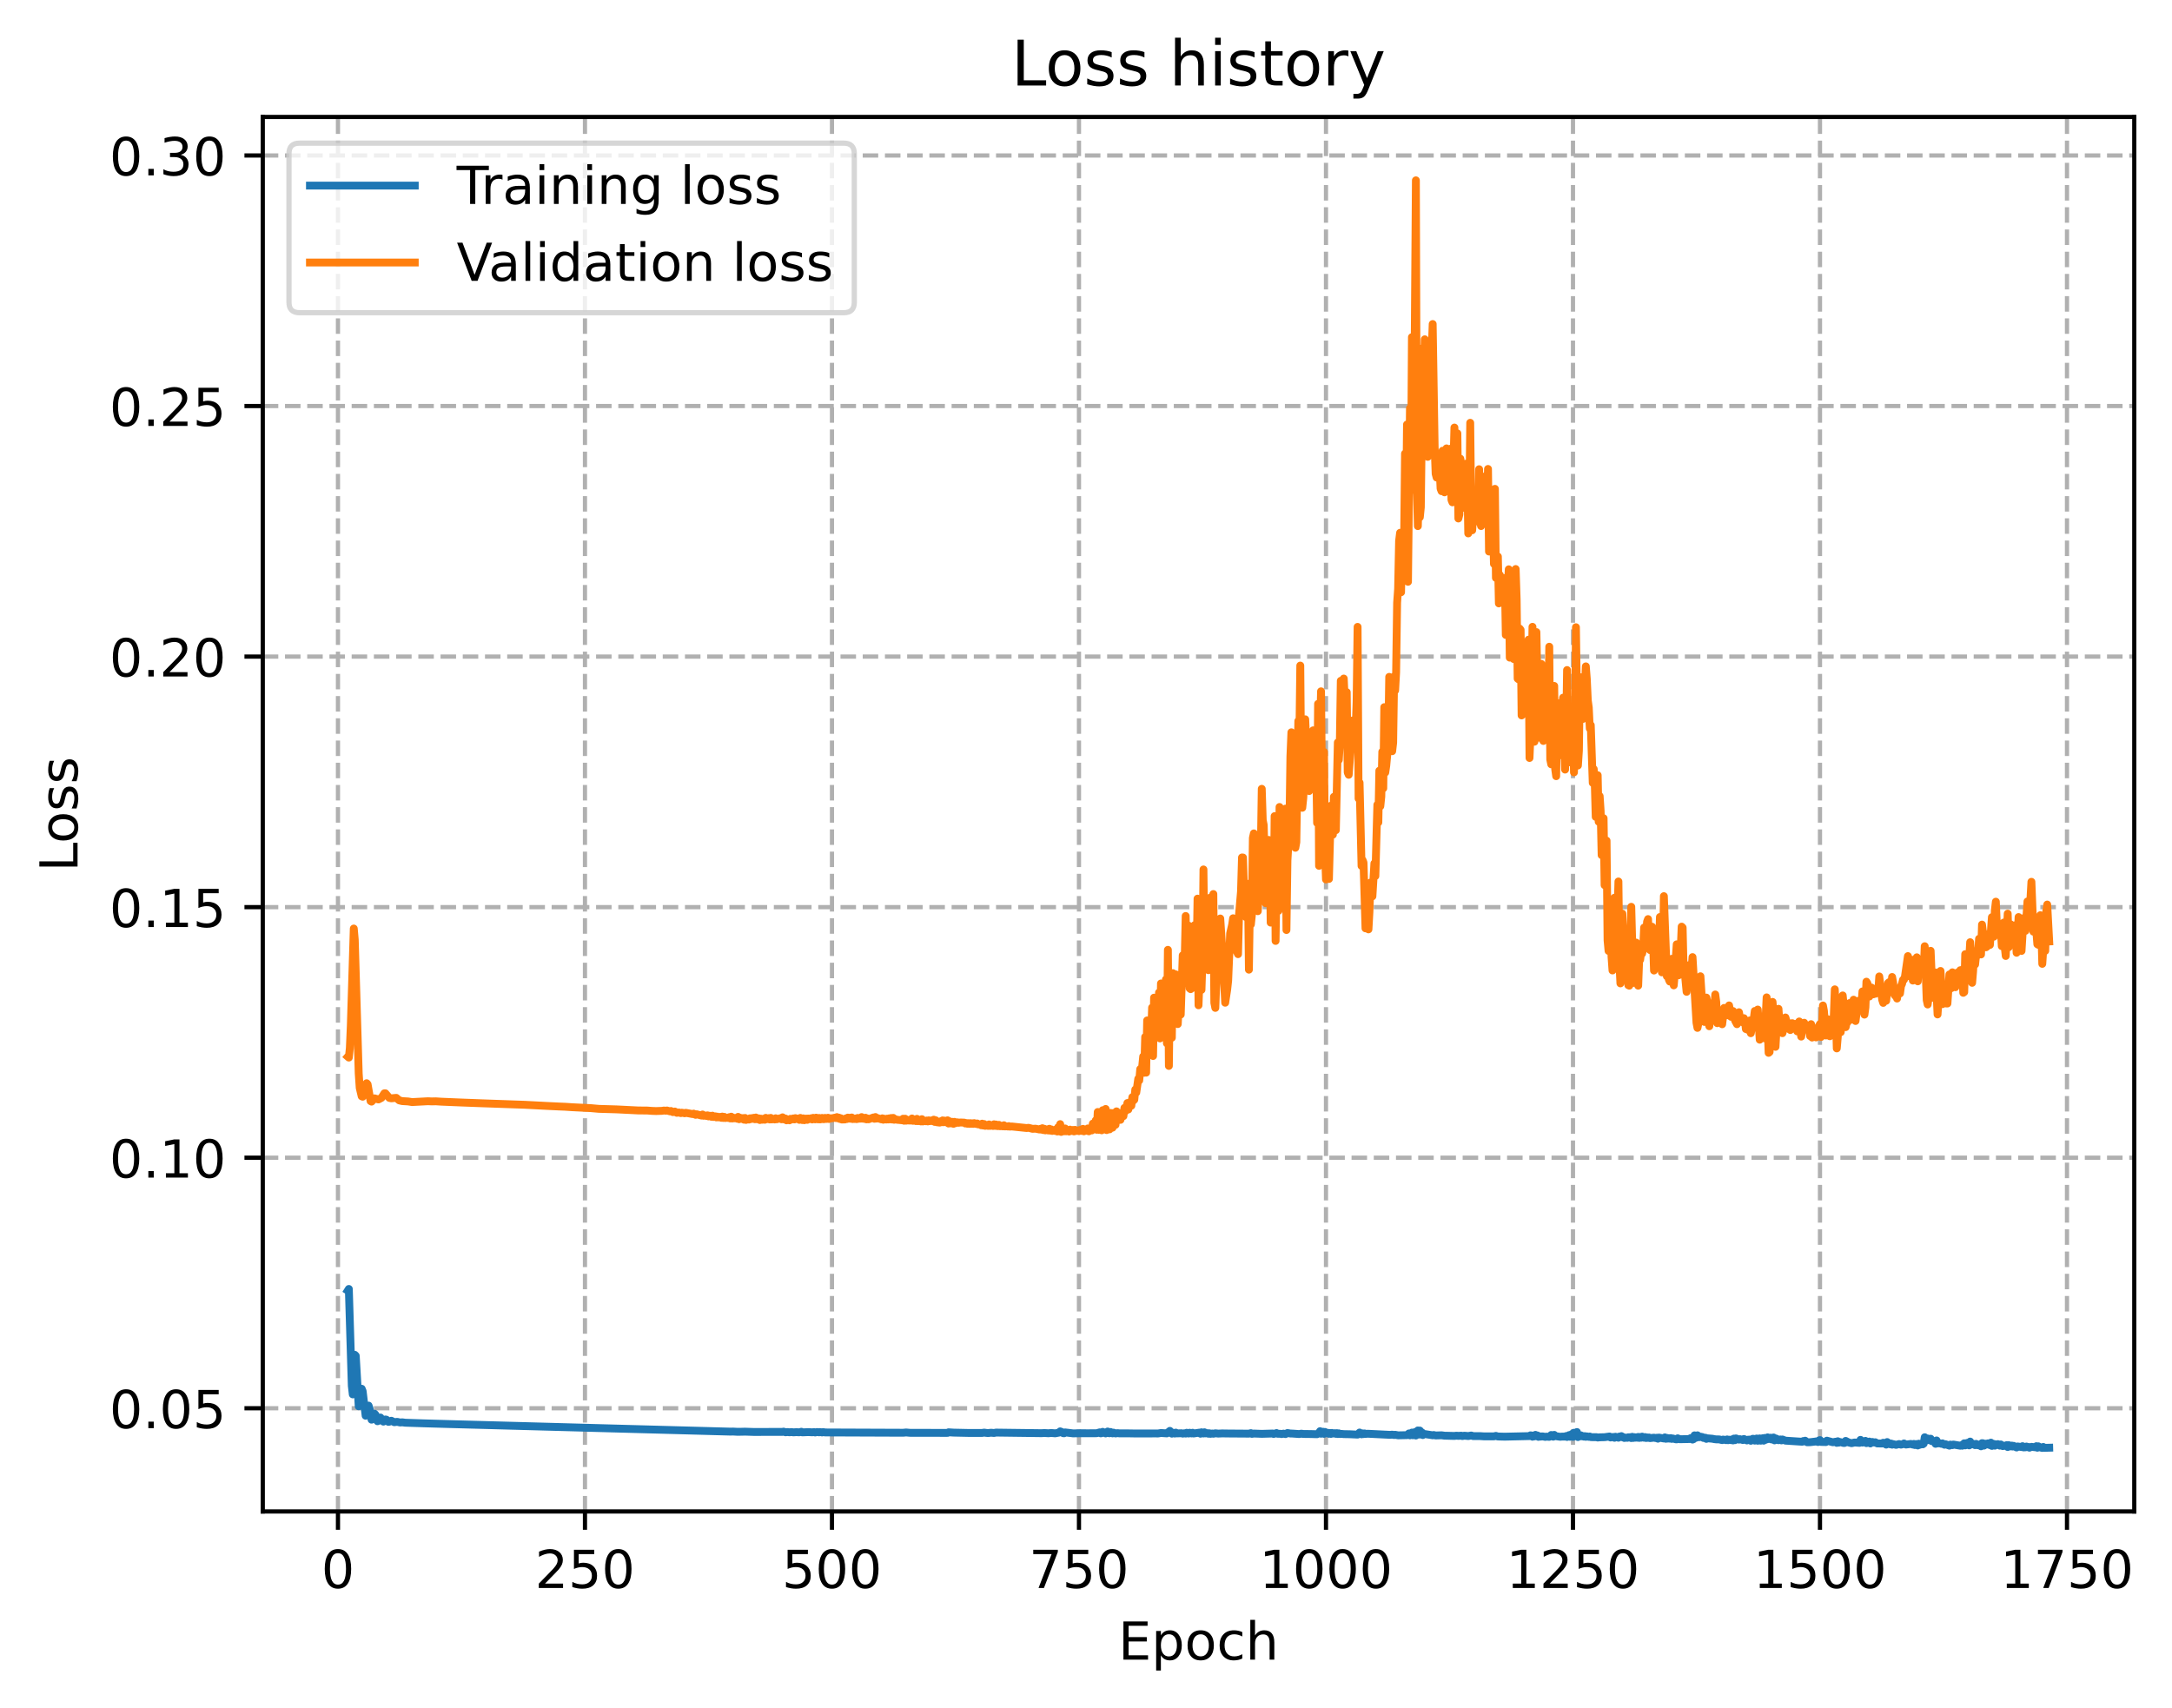 <?xml version="1.0" encoding="utf-8" standalone="no"?>
<!DOCTYPE svg PUBLIC "-//W3C//DTD SVG 1.1//EN"
  "http://www.w3.org/Graphics/SVG/1.1/DTD/svg11.dtd">
<!-- Created with matplotlib (https://matplotlib.org/) -->
<svg height="325.986pt" version="1.1" viewBox="0 0 414.464 325.986" width="414.464pt" xmlns="http://www.w3.org/2000/svg" xmlns:xlink="http://www.w3.org/1999/xlink">
 <defs>
  <style type="text/css">
*{stroke-linecap:butt;stroke-linejoin:round;}
  </style>
 </defs>
 <g id="figure_1">
  <g id="patch_1">
   <path d="M 0 325.986 
L 414.464 325.986 
L 414.464 0 
L 0 0 
z
" style="fill:#ffffff;"/>
  </g>
  <g id="axes_1">
   <g id="patch_2">
    <path d="M 50.144 288.43 
L 407.264 288.43 
L 407.264 22.318 
L 50.144 22.318 
z
" style="fill:#ffffff;"/>
   </g>
   <g id="matplotlib.axis_1">
    <g id="xtick_1">
     <g id="line2d_1">
      <path clip-path="url(#p0dd4b2d6db)" d="M 64.491 288.43 
L 64.491 22.318 
" style="fill:none;stroke:#b0b0b0;stroke-dasharray:2.96,1.28;stroke-dashoffset:0;stroke-width:0.8;"/>
     </g>
     <g id="line2d_2">
      <defs>
       <path d="M 0 0 
L 0 3.5 
" id="me5fe96b3a5" style="stroke:#000000;stroke-width:0.8;"/>
      </defs>
      <g>
       <use style="stroke:#000000;stroke-width:0.8;" x="64.491" xlink:href="#me5fe96b3a5" y="288.43"/>
      </g>
     </g>
     <g id="text_1">
      <!-- 0 -->
      <defs>
       <path d="M 31.781 66.406 
Q 24.172 66.406 20.328 58.906 
Q 16.5 51.422 16.5 36.375 
Q 16.5 21.391 20.328 13.891 
Q 24.172 6.391 31.781 6.391 
Q 39.453 6.391 43.281 13.891 
Q 47.125 21.391 47.125 36.375 
Q 47.125 51.422 43.281 58.906 
Q 39.453 66.406 31.781 66.406 
z
M 31.781 74.219 
Q 44.047 74.219 50.516 64.516 
Q 56.984 54.828 56.984 36.375 
Q 56.984 17.969 50.516 8.266 
Q 44.047 -1.422 31.781 -1.422 
Q 19.531 -1.422 13.062 8.266 
Q 6.594 17.969 6.594 36.375 
Q 6.594 54.828 13.062 64.516 
Q 19.531 74.219 31.781 74.219 
z
" id="DejaVuSans-48"/>
      </defs>
      <g transform="translate(61.31 303.029)scale(0.1 -0.1)">
       <use xlink:href="#DejaVuSans-48"/>
      </g>
     </g>
    </g>
    <g id="xtick_2">
     <g id="line2d_3">
      <path clip-path="url(#p0dd4b2d6db)" d="M 111.624 288.43 
L 111.624 22.318 
" style="fill:none;stroke:#b0b0b0;stroke-dasharray:2.96,1.28;stroke-dashoffset:0;stroke-width:0.8;"/>
     </g>
     <g id="line2d_4">
      <g>
       <use style="stroke:#000000;stroke-width:0.8;" x="111.624" xlink:href="#me5fe96b3a5" y="288.43"/>
      </g>
     </g>
     <g id="text_2">
      <!-- 250 -->
      <defs>
       <path d="M 19.188 8.297 
L 53.609 8.297 
L 53.609 0 
L 7.328 0 
L 7.328 8.297 
Q 12.938 14.109 22.625 23.891 
Q 32.328 33.688 34.812 36.531 
Q 39.547 41.844 41.422 45.531 
Q 43.312 49.219 43.312 52.781 
Q 43.312 58.594 39.234 62.25 
Q 35.156 65.922 28.609 65.922 
Q 23.969 65.922 18.812 64.312 
Q 13.672 62.703 7.812 59.422 
L 7.812 69.391 
Q 13.766 71.781 18.938 73 
Q 24.125 74.219 28.422 74.219 
Q 39.75 74.219 46.484 68.547 
Q 53.219 62.891 53.219 53.422 
Q 53.219 48.922 51.531 44.891 
Q 49.859 40.875 45.406 35.406 
Q 44.188 33.984 37.641 27.219 
Q 31.109 20.453 19.188 8.297 
z
" id="DejaVuSans-50"/>
       <path d="M 10.797 72.906 
L 49.516 72.906 
L 49.516 64.594 
L 19.828 64.594 
L 19.828 46.734 
Q 21.969 47.469 24.109 47.828 
Q 26.266 48.188 28.422 48.188 
Q 40.625 48.188 47.75 41.5 
Q 54.891 34.812 54.891 23.391 
Q 54.891 11.625 47.562 5.094 
Q 40.234 -1.422 26.906 -1.422 
Q 22.312 -1.422 17.547 -0.641 
Q 12.797 0.141 7.719 1.703 
L 7.719 11.625 
Q 12.109 9.234 16.797 8.062 
Q 21.484 6.891 26.703 6.891 
Q 35.156 6.891 40.078 11.328 
Q 45.016 15.766 45.016 23.391 
Q 45.016 31 40.078 35.438 
Q 35.156 39.891 26.703 39.891 
Q 22.75 39.891 18.812 39.016 
Q 14.891 38.141 10.797 36.281 
z
" id="DejaVuSans-53"/>
      </defs>
      <g transform="translate(102.081 303.029)scale(0.1 -0.1)">
       <use xlink:href="#DejaVuSans-50"/>
       <use x="63.623" xlink:href="#DejaVuSans-53"/>
       <use x="127.246" xlink:href="#DejaVuSans-48"/>
      </g>
     </g>
    </g>
    <g id="xtick_3">
     <g id="line2d_5">
      <path clip-path="url(#p0dd4b2d6db)" d="M 158.758 288.43 
L 158.758 22.318 
" style="fill:none;stroke:#b0b0b0;stroke-dasharray:2.96,1.28;stroke-dashoffset:0;stroke-width:0.8;"/>
     </g>
     <g id="line2d_6">
      <g>
       <use style="stroke:#000000;stroke-width:0.8;" x="158.758" xlink:href="#me5fe96b3a5" y="288.43"/>
      </g>
     </g>
     <g id="text_3">
      <!-- 500 -->
      <g transform="translate(149.214 303.029)scale(0.1 -0.1)">
       <use xlink:href="#DejaVuSans-53"/>
       <use x="63.623" xlink:href="#DejaVuSans-48"/>
       <use x="127.246" xlink:href="#DejaVuSans-48"/>
      </g>
     </g>
    </g>
    <g id="xtick_4">
     <g id="line2d_7">
      <path clip-path="url(#p0dd4b2d6db)" d="M 205.891 288.43 
L 205.891 22.318 
" style="fill:none;stroke:#b0b0b0;stroke-dasharray:2.96,1.28;stroke-dashoffset:0;stroke-width:0.8;"/>
     </g>
     <g id="line2d_8">
      <g>
       <use style="stroke:#000000;stroke-width:0.8;" x="205.891" xlink:href="#me5fe96b3a5" y="288.43"/>
      </g>
     </g>
     <g id="text_4">
      <!-- 750 -->
      <defs>
       <path d="M 8.203 72.906 
L 55.078 72.906 
L 55.078 68.703 
L 28.609 0 
L 18.312 0 
L 43.219 64.594 
L 8.203 64.594 
z
" id="DejaVuSans-55"/>
      </defs>
      <g transform="translate(196.347 303.029)scale(0.1 -0.1)">
       <use xlink:href="#DejaVuSans-55"/>
       <use x="63.623" xlink:href="#DejaVuSans-53"/>
       <use x="127.246" xlink:href="#DejaVuSans-48"/>
      </g>
     </g>
    </g>
    <g id="xtick_5">
     <g id="line2d_9">
      <path clip-path="url(#p0dd4b2d6db)" d="M 253.025 288.43 
L 253.025 22.318 
" style="fill:none;stroke:#b0b0b0;stroke-dasharray:2.96,1.28;stroke-dashoffset:0;stroke-width:0.8;"/>
     </g>
     <g id="line2d_10">
      <g>
       <use style="stroke:#000000;stroke-width:0.8;" x="253.025" xlink:href="#me5fe96b3a5" y="288.43"/>
      </g>
     </g>
     <g id="text_5">
      <!-- 1000 -->
      <defs>
       <path d="M 12.406 8.297 
L 28.516 8.297 
L 28.516 63.922 
L 10.984 60.406 
L 10.984 69.391 
L 28.422 72.906 
L 38.281 72.906 
L 38.281 8.297 
L 54.391 8.297 
L 54.391 0 
L 12.406 0 
z
" id="DejaVuSans-49"/>
      </defs>
      <g transform="translate(240.3 303.029)scale(0.1 -0.1)">
       <use xlink:href="#DejaVuSans-49"/>
       <use x="63.623" xlink:href="#DejaVuSans-48"/>
       <use x="127.246" xlink:href="#DejaVuSans-48"/>
       <use x="190.869" xlink:href="#DejaVuSans-48"/>
      </g>
     </g>
    </g>
    <g id="xtick_6">
     <g id="line2d_11">
      <path clip-path="url(#p0dd4b2d6db)" d="M 300.158 288.43 
L 300.158 22.318 
" style="fill:none;stroke:#b0b0b0;stroke-dasharray:2.96,1.28;stroke-dashoffset:0;stroke-width:0.8;"/>
     </g>
     <g id="line2d_12">
      <g>
       <use style="stroke:#000000;stroke-width:0.8;" x="300.158" xlink:href="#me5fe96b3a5" y="288.43"/>
      </g>
     </g>
     <g id="text_6">
      <!-- 1250 -->
      <g transform="translate(287.433 303.029)scale(0.1 -0.1)">
       <use xlink:href="#DejaVuSans-49"/>
       <use x="63.623" xlink:href="#DejaVuSans-50"/>
       <use x="127.246" xlink:href="#DejaVuSans-53"/>
       <use x="190.869" xlink:href="#DejaVuSans-48"/>
      </g>
     </g>
    </g>
    <g id="xtick_7">
     <g id="line2d_13">
      <path clip-path="url(#p0dd4b2d6db)" d="M 347.291 288.43 
L 347.291 22.318 
" style="fill:none;stroke:#b0b0b0;stroke-dasharray:2.96,1.28;stroke-dashoffset:0;stroke-width:0.8;"/>
     </g>
     <g id="line2d_14">
      <g>
       <use style="stroke:#000000;stroke-width:0.8;" x="347.291" xlink:href="#me5fe96b3a5" y="288.43"/>
      </g>
     </g>
     <g id="text_7">
      <!-- 1500 -->
      <g transform="translate(334.566 303.029)scale(0.1 -0.1)">
       <use xlink:href="#DejaVuSans-49"/>
       <use x="63.623" xlink:href="#DejaVuSans-53"/>
       <use x="127.246" xlink:href="#DejaVuSans-48"/>
       <use x="190.869" xlink:href="#DejaVuSans-48"/>
      </g>
     </g>
    </g>
    <g id="xtick_8">
     <g id="line2d_15">
      <path clip-path="url(#p0dd4b2d6db)" d="M 394.425 288.43 
L 394.425 22.318 
" style="fill:none;stroke:#b0b0b0;stroke-dasharray:2.96,1.28;stroke-dashoffset:0;stroke-width:0.8;"/>
     </g>
     <g id="line2d_16">
      <g>
       <use style="stroke:#000000;stroke-width:0.8;" x="394.425" xlink:href="#me5fe96b3a5" y="288.43"/>
      </g>
     </g>
     <g id="text_8">
      <!-- 1750 -->
      <g transform="translate(381.7 303.029)scale(0.1 -0.1)">
       <use xlink:href="#DejaVuSans-49"/>
       <use x="63.623" xlink:href="#DejaVuSans-55"/>
       <use x="127.246" xlink:href="#DejaVuSans-53"/>
       <use x="190.869" xlink:href="#DejaVuSans-48"/>
      </g>
     </g>
    </g>
    <g id="text_9">
     <!-- Epoch -->
     <defs>
      <path d="M 9.812 72.906 
L 55.906 72.906 
L 55.906 64.594 
L 19.672 64.594 
L 19.672 43.016 
L 54.391 43.016 
L 54.391 34.719 
L 19.672 34.719 
L 19.672 8.297 
L 56.781 8.297 
L 56.781 0 
L 9.812 0 
z
" id="DejaVuSans-69"/>
      <path d="M 18.109 8.203 
L 18.109 -20.797 
L 9.078 -20.797 
L 9.078 54.688 
L 18.109 54.688 
L 18.109 46.391 
Q 20.953 51.266 25.266 53.625 
Q 29.594 56 35.594 56 
Q 45.562 56 51.781 48.094 
Q 58.016 40.188 58.016 27.297 
Q 58.016 14.406 51.781 6.484 
Q 45.562 -1.422 35.594 -1.422 
Q 29.594 -1.422 25.266 0.953 
Q 20.953 3.328 18.109 8.203 
z
M 48.688 27.297 
Q 48.688 37.203 44.609 42.844 
Q 40.531 48.484 33.406 48.484 
Q 26.266 48.484 22.188 42.844 
Q 18.109 37.203 18.109 27.297 
Q 18.109 17.391 22.188 11.75 
Q 26.266 6.109 33.406 6.109 
Q 40.531 6.109 44.609 11.75 
Q 48.688 17.391 48.688 27.297 
z
" id="DejaVuSans-112"/>
      <path d="M 30.609 48.391 
Q 23.391 48.391 19.188 42.75 
Q 14.984 37.109 14.984 27.297 
Q 14.984 17.484 19.156 11.844 
Q 23.344 6.203 30.609 6.203 
Q 37.797 6.203 41.984 11.859 
Q 46.188 17.531 46.188 27.297 
Q 46.188 37.016 41.984 42.703 
Q 37.797 48.391 30.609 48.391 
z
M 30.609 56 
Q 42.328 56 49.016 48.375 
Q 55.719 40.766 55.719 27.297 
Q 55.719 13.875 49.016 6.219 
Q 42.328 -1.422 30.609 -1.422 
Q 18.844 -1.422 12.172 6.219 
Q 5.516 13.875 5.516 27.297 
Q 5.516 40.766 12.172 48.375 
Q 18.844 56 30.609 56 
z
" id="DejaVuSans-111"/>
      <path d="M 48.781 52.594 
L 48.781 44.188 
Q 44.969 46.297 41.141 47.344 
Q 37.312 48.391 33.406 48.391 
Q 24.656 48.391 19.812 42.844 
Q 14.984 37.312 14.984 27.297 
Q 14.984 17.281 19.812 11.734 
Q 24.656 6.203 33.406 6.203 
Q 37.312 6.203 41.141 7.25 
Q 44.969 8.297 48.781 10.406 
L 48.781 2.094 
Q 45.016 0.344 40.984 -0.531 
Q 36.969 -1.422 32.422 -1.422 
Q 20.062 -1.422 12.781 6.344 
Q 5.516 14.109 5.516 27.297 
Q 5.516 40.672 12.859 48.328 
Q 20.219 56 33.016 56 
Q 37.156 56 41.109 55.141 
Q 45.062 54.297 48.781 52.594 
z
" id="DejaVuSans-99"/>
      <path d="M 54.891 33.016 
L 54.891 0 
L 45.906 0 
L 45.906 32.719 
Q 45.906 40.484 42.875 44.328 
Q 39.844 48.188 33.797 48.188 
Q 26.516 48.188 22.312 43.547 
Q 18.109 38.922 18.109 30.906 
L 18.109 0 
L 9.078 0 
L 9.078 75.984 
L 18.109 75.984 
L 18.109 46.188 
Q 21.344 51.125 25.703 53.562 
Q 30.078 56 35.797 56 
Q 45.219 56 50.047 50.172 
Q 54.891 44.344 54.891 33.016 
z
" id="DejaVuSans-104"/>
     </defs>
     <g transform="translate(213.393 316.707)scale(0.1 -0.1)">
      <use xlink:href="#DejaVuSans-69"/>
      <use x="63.184" xlink:href="#DejaVuSans-112"/>
      <use x="126.66" xlink:href="#DejaVuSans-111"/>
      <use x="187.842" xlink:href="#DejaVuSans-99"/>
      <use x="242.822" xlink:href="#DejaVuSans-104"/>
     </g>
    </g>
   </g>
   <g id="matplotlib.axis_2">
    <g id="ytick_1">
     <g id="line2d_17">
      <path clip-path="url(#p0dd4b2d6db)" d="M 50.144 268.732 
L 407.264 268.732 
" style="fill:none;stroke:#b0b0b0;stroke-dasharray:2.96,1.28;stroke-dashoffset:0;stroke-width:0.8;"/>
     </g>
     <g id="line2d_18">
      <defs>
       <path d="M 0 0 
L -3.5 0 
" id="m05db8b97cb" style="stroke:#000000;stroke-width:0.8;"/>
      </defs>
      <g>
       <use style="stroke:#000000;stroke-width:0.8;" x="50.144" xlink:href="#m05db8b97cb" y="268.732"/>
      </g>
     </g>
     <g id="text_10">
      <!-- 0.05 -->
      <defs>
       <path d="M 10.688 12.406 
L 21 12.406 
L 21 0 
L 10.688 0 
z
" id="DejaVuSans-46"/>
      </defs>
      <g transform="translate(20.878 272.531)scale(0.1 -0.1)">
       <use xlink:href="#DejaVuSans-48"/>
       <use x="63.623" xlink:href="#DejaVuSans-46"/>
       <use x="95.41" xlink:href="#DejaVuSans-48"/>
       <use x="159.033" xlink:href="#DejaVuSans-53"/>
      </g>
     </g>
    </g>
    <g id="ytick_2">
     <g id="line2d_19">
      <path clip-path="url(#p0dd4b2d6db)" d="M 50.144 220.919 
L 407.264 220.919 
" style="fill:none;stroke:#b0b0b0;stroke-dasharray:2.96,1.28;stroke-dashoffset:0;stroke-width:0.8;"/>
     </g>
     <g id="line2d_20">
      <g>
       <use style="stroke:#000000;stroke-width:0.8;" x="50.144" xlink:href="#m05db8b97cb" y="220.919"/>
      </g>
     </g>
     <g id="text_11">
      <!-- 0.10 -->
      <g transform="translate(20.878 224.719)scale(0.1 -0.1)">
       <use xlink:href="#DejaVuSans-48"/>
       <use x="63.623" xlink:href="#DejaVuSans-46"/>
       <use x="95.41" xlink:href="#DejaVuSans-49"/>
       <use x="159.033" xlink:href="#DejaVuSans-48"/>
      </g>
     </g>
    </g>
    <g id="ytick_3">
     <g id="line2d_21">
      <path clip-path="url(#p0dd4b2d6db)" d="M 50.144 173.107 
L 407.264 173.107 
" style="fill:none;stroke:#b0b0b0;stroke-dasharray:2.96,1.28;stroke-dashoffset:0;stroke-width:0.8;"/>
     </g>
     <g id="line2d_22">
      <g>
       <use style="stroke:#000000;stroke-width:0.8;" x="50.144" xlink:href="#m05db8b97cb" y="173.107"/>
      </g>
     </g>
     <g id="text_12">
      <!-- 0.15 -->
      <g transform="translate(20.878 176.906)scale(0.1 -0.1)">
       <use xlink:href="#DejaVuSans-48"/>
       <use x="63.623" xlink:href="#DejaVuSans-46"/>
       <use x="95.41" xlink:href="#DejaVuSans-49"/>
       <use x="159.033" xlink:href="#DejaVuSans-53"/>
      </g>
     </g>
    </g>
    <g id="ytick_4">
     <g id="line2d_23">
      <path clip-path="url(#p0dd4b2d6db)" d="M 50.144 125.294 
L 407.264 125.294 
" style="fill:none;stroke:#b0b0b0;stroke-dasharray:2.96,1.28;stroke-dashoffset:0;stroke-width:0.8;"/>
     </g>
     <g id="line2d_24">
      <g>
       <use style="stroke:#000000;stroke-width:0.8;" x="50.144" xlink:href="#m05db8b97cb" y="125.294"/>
      </g>
     </g>
     <g id="text_13">
      <!-- 0.20 -->
      <g transform="translate(20.878 129.093)scale(0.1 -0.1)">
       <use xlink:href="#DejaVuSans-48"/>
       <use x="63.623" xlink:href="#DejaVuSans-46"/>
       <use x="95.41" xlink:href="#DejaVuSans-50"/>
       <use x="159.033" xlink:href="#DejaVuSans-48"/>
      </g>
     </g>
    </g>
    <g id="ytick_5">
     <g id="line2d_25">
      <path clip-path="url(#p0dd4b2d6db)" d="M 50.144 77.482 
L 407.264 77.482 
" style="fill:none;stroke:#b0b0b0;stroke-dasharray:2.96,1.28;stroke-dashoffset:0;stroke-width:0.8;"/>
     </g>
     <g id="line2d_26">
      <g>
       <use style="stroke:#000000;stroke-width:0.8;" x="50.144" xlink:href="#m05db8b97cb" y="77.482"/>
      </g>
     </g>
     <g id="text_14">
      <!-- 0.25 -->
      <g transform="translate(20.878 81.281)scale(0.1 -0.1)">
       <use xlink:href="#DejaVuSans-48"/>
       <use x="63.623" xlink:href="#DejaVuSans-46"/>
       <use x="95.41" xlink:href="#DejaVuSans-50"/>
       <use x="159.033" xlink:href="#DejaVuSans-53"/>
      </g>
     </g>
    </g>
    <g id="ytick_6">
     <g id="line2d_27">
      <path clip-path="url(#p0dd4b2d6db)" d="M 50.144 29.669 
L 407.264 29.669 
" style="fill:none;stroke:#b0b0b0;stroke-dasharray:2.96,1.28;stroke-dashoffset:0;stroke-width:0.8;"/>
     </g>
     <g id="line2d_28">
      <g>
       <use style="stroke:#000000;stroke-width:0.8;" x="50.144" xlink:href="#m05db8b97cb" y="29.669"/>
      </g>
     </g>
     <g id="text_15">
      <!-- 0.30 -->
      <defs>
       <path d="M 40.578 39.312 
Q 47.656 37.797 51.625 33 
Q 55.609 28.219 55.609 21.188 
Q 55.609 10.406 48.188 4.484 
Q 40.766 -1.422 27.094 -1.422 
Q 22.516 -1.422 17.656 -0.516 
Q 12.797 0.391 7.625 2.203 
L 7.625 11.719 
Q 11.719 9.328 16.594 8.109 
Q 21.484 6.891 26.812 6.891 
Q 36.078 6.891 40.938 10.547 
Q 45.797 14.203 45.797 21.188 
Q 45.797 27.641 41.281 31.266 
Q 36.766 34.906 28.719 34.906 
L 20.219 34.906 
L 20.219 43.016 
L 29.109 43.016 
Q 36.375 43.016 40.234 45.922 
Q 44.094 48.828 44.094 54.297 
Q 44.094 59.906 40.109 62.906 
Q 36.141 65.922 28.719 65.922 
Q 24.656 65.922 20.016 65.031 
Q 15.375 64.156 9.812 62.312 
L 9.812 71.094 
Q 15.438 72.656 20.344 73.438 
Q 25.25 74.219 29.594 74.219 
Q 40.828 74.219 47.359 69.109 
Q 53.906 64.016 53.906 55.328 
Q 53.906 49.266 50.438 45.094 
Q 46.969 40.922 40.578 39.312 
z
" id="DejaVuSans-51"/>
      </defs>
      <g transform="translate(20.878 33.468)scale(0.1 -0.1)">
       <use xlink:href="#DejaVuSans-48"/>
       <use x="63.623" xlink:href="#DejaVuSans-46"/>
       <use x="95.41" xlink:href="#DejaVuSans-51"/>
       <use x="159.033" xlink:href="#DejaVuSans-48"/>
      </g>
     </g>
    </g>
    <g id="text_16">
     <!-- Loss -->
     <defs>
      <path d="M 9.812 72.906 
L 19.672 72.906 
L 19.672 8.297 
L 55.172 8.297 
L 55.172 0 
L 9.812 0 
z
" id="DejaVuSans-76"/>
      <path d="M 44.281 53.078 
L 44.281 44.578 
Q 40.484 46.531 36.375 47.5 
Q 32.281 48.484 27.875 48.484 
Q 21.188 48.484 17.844 46.438 
Q 14.5 44.391 14.5 40.281 
Q 14.5 37.156 16.891 35.375 
Q 19.281 33.594 26.516 31.984 
L 29.594 31.297 
Q 39.156 29.25 43.188 25.516 
Q 47.219 21.781 47.219 15.094 
Q 47.219 7.469 41.188 3.016 
Q 35.156 -1.422 24.609 -1.422 
Q 20.219 -1.422 15.453 -0.562 
Q 10.688 0.297 5.422 2 
L 5.422 11.281 
Q 10.406 8.688 15.234 7.391 
Q 20.062 6.109 24.812 6.109 
Q 31.156 6.109 34.562 8.281 
Q 37.984 10.453 37.984 14.406 
Q 37.984 18.062 35.516 20.016 
Q 33.062 21.969 24.703 23.781 
L 21.578 24.516 
Q 13.234 26.266 9.516 29.906 
Q 5.812 33.547 5.812 39.891 
Q 5.812 47.609 11.281 51.797 
Q 16.75 56 26.812 56 
Q 31.781 56 36.172 55.266 
Q 40.578 54.547 44.281 53.078 
z
" id="DejaVuSans-115"/>
     </defs>
     <g transform="translate(14.798 166.341)rotate(-90)scale(0.1 -0.1)">
      <use xlink:href="#DejaVuSans-76"/>
      <use x="53.963" xlink:href="#DejaVuSans-111"/>
      <use x="115.145" xlink:href="#DejaVuSans-115"/>
      <use x="167.244" xlink:href="#DejaVuSans-115"/>
     </g>
    </g>
   </g>
   <g id="line2d_29">
    <path clip-path="url(#p0dd4b2d6db)" d="M 66.376 246.277 
L 66.565 245.972 
L 66.942 258.282 
L 67.131 264.449 
L 67.319 266.087 
L 67.696 258.532 
L 67.885 258.723 
L 68.45 268.362 
L 68.639 267.615 
L 69.016 265.012 
L 69.204 265.479 
L 69.77 270.159 
L 69.959 269.79 
L 70.336 268.231 
L 70.524 268.793 
L 70.901 270.916 
L 71.09 270.817 
L 71.467 269.767 
L 71.655 269.974 
L 72.032 271.209 
L 72.221 271.136 
L 72.598 270.505 
L 73.164 271.285 
L 73.541 270.876 
L 73.729 270.909 
L 74.106 271.329 
L 74.295 271.304 
L 74.672 271.115 
L 75.238 271.395 
L 75.803 271.327 
L 76.369 271.458 
L 76.746 271.414 
L 77.311 271.493 
L 78.066 271.519 
L 80.894 271.613 
L 85.607 271.747 
L 139.339 273.194 
L 139.905 273.183 
L 140.659 273.226 
L 141.413 273.221 
L 142.167 273.202 
L 143.864 273.258 
L 149.331 273.246 
L 149.52 273.197 
L 149.897 273.318 
L 150.274 273.275 
L 150.651 273.321 
L 151.028 273.278 
L 151.405 273.331 
L 151.971 273.294 
L 152.536 273.326 
L 152.913 273.22 
L 153.102 273.334 
L 154.233 273.287 
L 154.987 273.323 
L 155.364 273.287 
L 155.553 273.355 
L 155.93 273.267 
L 156.307 273.326 
L 156.495 273.274 
L 156.873 273.35 
L 157.061 273.281 
L 157.438 273.345 
L 157.815 273.352 
L 172.332 273.409 
L 172.898 273.356 
L 173.652 273.421 
L 178.931 273.431 
L 180.816 273.435 
L 181.005 273.323 
L 181.947 273.384 
L 184.964 273.449 
L 187.415 273.447 
L 187.792 273.379 
L 188.169 273.435 
L 188.546 273.47 
L 189.112 273.403 
L 189.677 273.456 
L 190.054 273.379 
L 198.727 273.492 
L 199.293 273.46 
L 200.047 273.503 
L 200.612 273.455 
L 201.366 273.518 
L 202.121 273.373 
L 202.309 273.146 
L 202.686 273.299 
L 202.875 273.491 
L 203.063 273.504 
L 203.252 273.345 
L 204.76 273.525 
L 206.08 273.504 
L 207.777 273.507 
L 208.908 273.501 
L 209.285 273.496 
L 209.85 273.334 
L 210.039 273.523 
L 210.227 273.486 
L 210.416 273.237 
L 210.982 273.535 
L 211.359 273.178 
L 211.547 273.481 
L 211.736 273.505 
L 211.924 273.266 
L 212.301 273.526 
L 212.49 273.39 
L 212.867 273.541 
L 213.244 273.48 
L 213.621 273.526 
L 215.506 273.528 
L 216.638 273.548 
L 220.597 273.541 
L 220.974 273.547 
L 221.539 273.457 
L 222.671 273.53 
L 222.859 273.323 
L 223.048 273.292 
L 223.236 273.05 
L 223.613 273.581 
L 223.802 273.397 
L 224.179 273.562 
L 224.367 273.385 
L 224.556 273.532 
L 225.499 273.5 
L 225.687 273.576 
L 226.064 273.498 
L 226.253 273.568 
L 226.441 273.412 
L 226.818 273.556 
L 227.007 273.407 
L 227.384 273.541 
L 227.573 273.413 
L 227.761 273.549 
L 228.892 273.386 
L 229.081 273.595 
L 229.269 273.321 
L 229.646 273.549 
L 229.835 273.32 
L 230.023 273.534 
L 230.401 273.482 
L 230.589 273.597 
L 230.778 273.508 
L 230.966 273.613 
L 231.343 273.551 
L 231.532 273.601 
L 231.909 273.51 
L 232.474 273.57 
L 233.229 273.535 
L 234.36 273.552 
L 238.319 273.58 
L 238.696 273.482 
L 238.885 273.62 
L 239.262 273.56 
L 240.77 273.617 
L 242.844 273.556 
L 243.032 273.643 
L 243.598 273.467 
L 243.786 273.598 
L 244.352 273.608 
L 244.541 273.659 
L 244.918 273.577 
L 245.295 273.667 
L 245.672 273.46 
L 246.237 273.556 
L 246.614 273.564 
L 247.934 273.658 
L 248.311 273.582 
L 248.688 273.639 
L 250.197 273.656 
L 251.328 273.689 
L 251.705 273.415 
L 251.893 273.11 
L 252.082 273.598 
L 252.27 273.513 
L 252.459 273.22 
L 252.647 273.618 
L 252.836 273.255 
L 253.025 273.513 
L 253.402 273.423 
L 253.59 273.613 
L 253.779 273.45 
L 253.967 273.63 
L 254.156 273.443 
L 254.344 273.561 
L 254.721 273.487 
L 254.91 273.621 
L 255.098 273.485 
L 255.287 273.655 
L 255.475 273.52 
L 255.664 273.647 
L 256.041 273.633 
L 256.418 273.67 
L 257.549 273.69 
L 258.681 273.743 
L 259.058 273.762 
L 259.435 273.368 
L 259.812 273.707 
L 260 273.531 
L 260.189 273.658 
L 260.377 273.537 
L 260.566 273.637 
L 260.943 273.595 
L 265.279 273.809 
L 265.656 273.765 
L 266.033 273.842 
L 266.222 273.794 
L 266.788 273.9 
L 268.484 273.864 
L 268.861 273.535 
L 269.05 273.901 
L 269.238 273.735 
L 269.427 273.378 
L 269.616 273.885 
L 269.804 273.82 
L 269.993 273.285 
L 270.181 273.936 
L 270.558 272.972 
L 270.747 273.75 
L 270.935 272.993 
L 271.124 273.756 
L 271.312 273.335 
L 271.501 273.847 
L 271.689 273.628 
L 273.386 273.892 
L 273.575 273.839 
L 273.952 273.926 
L 275.083 273.891 
L 275.649 273.97 
L 276.026 273.975 
L 277.534 274.018 
L 277.911 273.967 
L 278.288 274.003 
L 278.854 273.968 
L 279.042 274.04 
L 279.419 273.974 
L 279.796 274.001 
L 280.173 274.041 
L 280.739 273.935 
L 281.116 274.051 
L 282.436 274.048 
L 283.19 274.101 
L 285.075 274.096 
L 285.452 274.007 
L 285.829 274.124 
L 287.149 274.157 
L 291.862 274.047 
L 292.051 273.899 
L 292.24 273.928 
L 292.428 274.166 
L 292.617 273.942 
L 292.805 274.099 
L 292.994 273.81 
L 293.182 274.017 
L 293.371 273.925 
L 293.559 274.191 
L 293.748 274.072 
L 293.936 274.153 
L 294.313 274.095 
L 294.879 274.2 
L 295.068 274.144 
L 295.445 274.182 
L 295.633 274.193 
L 296.01 273.834 
L 296.387 274.163 
L 296.576 273.813 
L 296.764 274.038 
L 297.707 274.178 
L 298.084 274.142 
L 298.65 274.148 
L 298.838 274.04 
L 299.027 274.212 
L 299.404 273.862 
L 299.592 274.179 
L 299.969 273.642 
L 300.158 274.197 
L 300.346 273.408 
L 300.724 273.855 
L 300.912 273.273 
L 301.101 274.234 
L 301.289 273.803 
L 301.478 274.098 
L 301.666 273.901 
L 301.855 274.087 
L 302.043 274.037 
L 302.232 274.152 
L 302.42 274.055 
L 302.609 274.187 
L 302.797 274.1 
L 303.174 274.19 
L 303.363 274.13 
L 303.552 274.238 
L 303.929 274.255 
L 304.683 274.249 
L 304.871 274.323 
L 305.248 274.279 
L 306.191 274.256 
L 307.134 274.123 
L 307.322 274.312 
L 307.699 274.238 
L 307.888 274.211 
L 308.076 274.372 
L 308.265 274.173 
L 308.453 274.282 
L 308.642 274.23 
L 308.83 274.359 
L 309.019 274.137 
L 309.208 274.228 
L 309.396 274.053 
L 309.585 274.27 
L 309.773 274.237 
L 309.962 274.406 
L 310.339 274.339 
L 310.527 274.382 
L 310.716 274.268 
L 310.904 274.32 
L 311.093 274.248 
L 311.281 274.427 
L 311.47 274.187 
L 311.658 274.402 
L 311.847 274.248 
L 312.036 274.363 
L 312.224 274.271 
L 312.413 274.356 
L 312.601 274.209 
L 312.79 274.394 
L 312.978 274.216 
L 313.167 274.359 
L 313.355 274.15 
L 313.732 274.362 
L 313.921 274.234 
L 314.109 274.41 
L 314.298 274.299 
L 314.486 274.391 
L 314.675 274.316 
L 314.864 274.432 
L 315.618 274.349 
L 315.995 274.43 
L 316.183 274.363 
L 316.372 274.541 
L 316.56 274.333 
L 317.503 274.507 
L 317.692 274.295 
L 317.88 274.561 
L 318.069 274.392 
L 318.257 274.527 
L 318.446 274.452 
L 318.634 274.534 
L 318.823 274.435 
L 319.011 274.58 
L 319.2 274.5 
L 319.765 274.658 
L 319.954 274.67 
L 320.142 274.473 
L 320.52 274.647 
L 322.405 274.608 
L 322.593 274.446 
L 322.782 274.44 
L 322.97 274.712 
L 323.159 274.632 
L 323.348 273.904 
L 323.725 274.347 
L 323.913 273.898 
L 324.102 274.187 
L 324.29 274.262 
L 324.479 274.156 
L 324.856 274.232 
L 325.044 274.398 
L 325.421 274.361 
L 325.61 274.576 
L 325.798 274.471 
L 326.741 274.549 
L 327.118 274.628 
L 327.495 274.671 
L 328.061 274.679 
L 328.438 274.771 
L 328.626 274.813 
L 328.815 274.706 
L 329.381 274.82 
L 329.569 274.682 
L 329.758 274.829 
L 329.946 274.733 
L 330.323 274.819 
L 330.512 274.678 
L 330.7 274.873 
L 330.889 274.519 
L 331.077 274.821 
L 331.266 274.486 
L 331.832 274.72 
L 332.02 274.635 
L 332.586 274.802 
L 332.774 274.597 
L 333.34 274.877 
L 333.528 274.742 
L 333.905 274.717 
L 334.094 274.943 
L 334.471 274.559 
L 334.66 274.572 
L 334.848 274.91 
L 335.225 274.508 
L 335.414 274.937 
L 335.791 274.489 
L 335.979 274.925 
L 336.356 274.459 
L 336.545 274.92 
L 336.733 274.399 
L 336.922 274.753 
L 337.11 274.625 
L 337.299 274.291 
L 337.488 274.609 
L 337.676 274.381 
L 337.865 274.353 
L 338.053 274.69 
L 338.43 274.314 
L 338.619 274.865 
L 338.807 274.485 
L 338.996 274.545 
L 339.184 274.782 
L 339.373 274.831 
L 339.75 274.686 
L 339.938 274.867 
L 340.127 274.693 
L 340.693 274.916 
L 343.898 275.125 
L 344.086 274.992 
L 344.275 275.056 
L 344.463 274.927 
L 344.84 275.219 
L 345.406 275.208 
L 346.349 275.097 
L 346.537 275.061 
L 346.914 275.174 
L 347.103 274.871 
L 347.291 274.809 
L 347.48 275.161 
L 348.422 275.182 
L 348.611 274.918 
L 349.742 275.224 
L 350.308 275.112 
L 350.496 275.338 
L 350.685 275.028 
L 350.873 275.296 
L 351.062 275.164 
L 351.439 275.26 
L 351.816 275.367 
L 352.005 275.35 
L 352.193 274.964 
L 352.759 275.262 
L 353.324 275.402 
L 353.89 275.267 
L 354.833 275.34 
L 355.021 274.764 
L 355.398 275.292 
L 355.775 275.143 
L 355.964 274.958 
L 356.152 275.388 
L 356.341 275.223 
L 356.529 275.329 
L 356.718 275.093 
L 356.906 275.448 
L 357.284 275.168 
L 357.661 275.28 
L 357.849 275.22 
L 358.226 275.448 
L 359.169 275.463 
L 359.357 275.315 
L 359.734 275.425 
L 359.923 275.675 
L 360.112 275.184 
L 360.677 275.611 
L 360.866 275.471 
L 361.054 275.68 
L 361.243 275.578 
L 361.62 275.666 
L 361.808 275.723 
L 362.374 275.566 
L 362.751 275.678 
L 363.128 275.581 
L 363.317 275.453 
L 363.694 275.661 
L 364.636 275.545 
L 365.013 275.671 
L 365.202 275.539 
L 365.39 275.753 
L 365.579 275.585 
L 365.768 275.568 
L 365.956 275.836 
L 366.145 275.5 
L 366.333 275.707 
L 366.71 275.486 
L 366.899 275.62 
L 367.087 275.484 
L 367.276 274.266 
L 367.464 274.782 
L 367.653 274.512 
L 367.841 274.504 
L 368.03 274.818 
L 368.407 274.55 
L 368.596 275.002 
L 368.973 275.014 
L 369.161 275.119 
L 369.35 275.523 
L 369.538 274.873 
L 369.727 275.444 
L 370.104 275.407 
L 370.481 275.524 
L 370.669 275.435 
L 371.046 275.698 
L 371.235 275.592 
L 371.989 275.872 
L 372.178 275.67 
L 372.555 275.772 
L 372.743 275.66 
L 374.063 275.882 
L 374.252 275.782 
L 374.44 275.883 
L 374.817 275.42 
L 375.006 275.818 
L 375.194 275.451 
L 375.383 275.347 
L 375.76 275.822 
L 375.948 275.093 
L 376.137 275.657 
L 376.325 275.495 
L 376.514 275.522 
L 376.891 275.777 
L 377.08 275.527 
L 377.268 275.76 
L 377.457 275.794 
L 377.645 275.657 
L 377.834 275.695 
L 378.022 275.997 
L 378.211 275.394 
L 378.399 275.412 
L 378.588 275.866 
L 378.965 275.502 
L 379.153 275.655 
L 379.342 275.433 
L 379.719 275.771 
L 379.908 275.3 
L 380.096 275.922 
L 380.473 275.54 
L 380.662 275.875 
L 380.85 275.617 
L 381.039 275.701 
L 381.227 275.579 
L 381.416 275.641 
L 381.604 275.869 
L 381.793 275.644 
L 382.17 275.958 
L 382.547 275.868 
L 382.736 275.935 
L 382.924 275.771 
L 383.113 276.134 
L 383.301 275.775 
L 383.49 275.98 
L 383.678 276.011 
L 383.867 275.856 
L 384.055 276.043 
L 384.244 275.909 
L 384.809 276.221 
L 384.998 276.027 
L 385.752 276.134 
L 385.941 275.97 
L 386.129 276.204 
L 386.506 276.184 
L 386.695 276.041 
L 386.883 276.155 
L 387.072 276.12 
L 387.26 276.26 
L 387.637 276.097 
L 388.392 276.181 
L 388.58 275.973 
L 388.769 276.269 
L 388.957 275.996 
L 389.334 276.213 
L 389.711 276.308 
L 389.9 276.119 
L 390.088 276.291 
L 391.031 276.264 
L 391.031 276.264 
" style="fill:none;stroke:#1f77b4;stroke-linecap:square;stroke-width:1.5;"/>
   </g>
   <g id="line2d_30">
    <path clip-path="url(#p0dd4b2d6db)" d="M 66.376 201.649 
L 66.565 201.814 
L 66.754 200.036 
L 66.942 195.708 
L 67.508 177.191 
L 67.696 179.317 
L 68.45 204.853 
L 68.639 207.603 
L 69.016 209.202 
L 69.204 209.282 
L 69.393 209.003 
L 69.959 206.707 
L 70.147 206.916 
L 70.713 210.118 
L 70.901 210.221 
L 71.467 209.597 
L 72.221 209.807 
L 72.787 209.509 
L 73.352 208.635 
L 73.541 208.635 
L 74.295 209.513 
L 74.672 209.591 
L 75.615 209.499 
L 76.18 209.981 
L 76.746 210.12 
L 77.877 210.187 
L 78.631 210.306 
L 81.648 210.148 
L 82.402 210.18 
L 83.156 210.164 
L 84.287 210.235 
L 88.058 210.391 
L 92.017 210.54 
L 100.124 210.822 
L 104.46 211.047 
L 106.723 211.154 
L 107.854 211.199 
L 109.174 211.287 
L 112.756 211.465 
L 114.264 211.599 
L 117.658 211.699 
L 121.805 211.906 
L 123.502 211.921 
L 124.445 211.991 
L 125.199 212.018 
L 126.33 211.98 
L 126.707 211.917 
L 127.084 211.965 
L 127.273 211.913 
L 127.838 212.077 
L 128.027 212.005 
L 128.404 212.227 
L 128.781 212.113 
L 129.158 212.36 
L 129.535 212.291 
L 129.912 212.414 
L 130.101 212.334 
L 130.666 212.44 
L 130.855 212.355 
L 132.175 212.597 
L 132.363 212.514 
L 132.74 212.74 
L 132.929 212.631 
L 133.871 212.885 
L 134.06 212.679 
L 134.249 212.918 
L 134.626 212.879 
L 134.814 212.966 
L 135.003 212.838 
L 135.191 213.036 
L 135.38 212.907 
L 135.757 213.118 
L 135.945 212.901 
L 136.134 213.151 
L 136.511 213.028 
L 136.699 213.229 
L 136.888 213.083 
L 137.077 213.226 
L 137.454 213.128 
L 137.642 213.311 
L 137.831 213.074 
L 138.019 213.339 
L 138.208 213.126 
L 138.396 213.349 
L 138.773 213.29 
L 138.962 213.338 
L 139.15 213.19 
L 139.339 213.426 
L 139.527 213.091 
L 139.716 213.442 
L 139.905 213.272 
L 140.093 213.409 
L 140.47 213.318 
L 140.659 213.483 
L 140.847 213.13 
L 141.036 213.577 
L 141.224 213.29 
L 141.601 213.528 
L 141.79 213.363 
L 141.978 213.672 
L 142.167 213.334 
L 142.355 213.715 
L 142.544 213.522 
L 142.921 213.648 
L 143.11 213.409 
L 143.298 213.548 
L 143.487 213.366 
L 143.675 213.502 
L 143.864 213.301 
L 144.052 213.583 
L 144.241 213.255 
L 144.429 213.577 
L 144.618 213.579 
L 144.806 213.416 
L 144.995 213.734 
L 145.183 213.473 
L 145.372 213.681 
L 145.561 213.668 
L 145.749 213.476 
L 145.938 213.683 
L 146.126 213.315 
L 146.315 213.568 
L 146.503 213.535 
L 146.692 213.377 
L 146.88 213.625 
L 147.069 213.323 
L 147.257 213.617 
L 147.634 213.545 
L 147.823 213.624 
L 148.011 213.395 
L 148.2 213.592 
L 148.577 213.477 
L 148.954 213.38 
L 149.143 213.594 
L 149.331 213.217 
L 149.52 213.594 
L 149.708 213.615 
L 149.897 213.452 
L 150.085 213.789 
L 150.462 213.661 
L 150.651 213.787 
L 150.839 213.5 
L 151.028 213.631 
L 151.217 213.592 
L 151.405 213.424 
L 151.594 213.618 
L 151.782 213.369 
L 151.971 213.528 
L 152.348 213.447 
L 152.536 213.701 
L 152.725 213.33 
L 152.913 213.666 
L 153.102 213.738 
L 153.29 213.414 
L 153.479 213.765 
L 153.856 213.46 
L 154.045 213.699 
L 154.233 213.444 
L 154.422 213.565 
L 154.799 213.391 
L 154.987 213.624 
L 155.176 213.311 
L 155.553 213.601 
L 155.741 213.28 
L 156.118 213.607 
L 156.307 213.334 
L 156.495 213.61 
L 156.684 213.572 
L 156.873 213.331 
L 157.061 213.565 
L 157.25 213.569 
L 157.438 213.323 
L 157.627 213.531 
L 157.815 213.515 
L 158.004 213.299 
L 158.192 213.533 
L 158.381 213.393 
L 158.758 213.408 
L 159.323 213.278 
L 159.512 213.363 
L 159.701 213.177 
L 159.889 213.406 
L 160.078 213.272 
L 160.266 213.532 
L 160.455 213.394 
L 160.643 213.639 
L 161.02 213.626 
L 161.209 213.628 
L 161.397 213.424 
L 161.586 213.547 
L 161.774 213.273 
L 161.963 213.473 
L 162.151 213.295 
L 162.34 213.494 
L 162.529 213.247 
L 162.717 213.55 
L 162.906 213.461 
L 163.094 213.534 
L 163.283 213.439 
L 163.471 213.561 
L 163.66 213.335 
L 163.848 213.498 
L 164.037 213.335 
L 164.225 213.475 
L 164.414 213.171 
L 164.602 213.475 
L 164.791 213.314 
L 164.979 213.522 
L 165.168 213.297 
L 165.357 213.607 
L 165.545 213.439 
L 165.734 213.598 
L 166.676 213.241 
L 166.865 213.497 
L 167.053 213.161 
L 167.242 213.462 
L 167.43 213.36 
L 168.185 213.602 
L 168.373 213.409 
L 168.562 213.677 
L 168.75 213.487 
L 169.127 213.641 
L 169.316 213.468 
L 169.504 213.63 
L 169.693 213.411 
L 169.881 213.609 
L 170.07 213.345 
L 170.258 213.635 
L 170.447 213.324 
L 170.635 213.685 
L 170.824 213.567 
L 171.201 213.69 
L 171.578 213.72 
L 172.144 213.776 
L 172.332 213.483 
L 172.521 213.872 
L 172.709 213.478 
L 172.898 213.858 
L 173.086 213.683 
L 173.275 213.823 
L 173.841 213.834 
L 174.029 213.44 
L 174.218 213.884 
L 174.406 213.646 
L 174.595 213.677 
L 174.783 213.94 
L 174.972 213.506 
L 175.16 213.946 
L 175.537 213.9 
L 175.726 214 
L 175.914 213.568 
L 176.103 214.006 
L 176.291 213.828 
L 176.669 213.968 
L 176.857 213.826 
L 177.046 213.996 
L 177.234 213.797 
L 177.423 213.947 
L 177.8 213.799 
L 177.988 213.952 
L 178.177 213.669 
L 178.365 214.092 
L 178.554 213.777 
L 178.742 214.152 
L 179.308 214.223 
L 179.497 213.972 
L 179.685 214.152 
L 179.874 213.803 
L 180.062 214.151 
L 180.251 213.85 
L 180.628 214.189 
L 180.816 213.788 
L 181.005 214.4 
L 181.193 213.972 
L 181.382 214.343 
L 181.57 214.378 
L 181.759 214.082 
L 181.947 214.455 
L 182.136 214.078 
L 182.325 214.331 
L 182.702 214.17 
L 182.89 214.26 
L 183.267 214.199 
L 184.021 214.23 
L 184.21 214.394 
L 184.398 214.308 
L 184.587 214.439 
L 184.775 214.333 
L 184.964 214.469 
L 185.153 214.335 
L 185.341 214.457 
L 185.53 214.352 
L 185.718 214.471 
L 185.907 214.322 
L 186.284 214.483 
L 186.472 214.388 
L 186.661 214.564 
L 187.038 214.568 
L 187.226 214.729 
L 187.415 214.424 
L 187.603 214.78 
L 187.792 214.499 
L 187.981 214.841 
L 188.358 214.775 
L 188.546 214.851 
L 188.735 214.571 
L 188.923 214.852 
L 189.112 214.741 
L 189.489 214.867 
L 189.677 214.543 
L 189.866 214.849 
L 190.054 214.588 
L 190.243 214.877 
L 190.431 214.897 
L 190.62 214.652 
L 190.809 214.915 
L 191.186 214.896 
L 191.374 214.943 
L 191.563 214.73 
L 191.751 214.953 
L 192.128 214.928 
L 192.317 214.973 
L 192.505 214.896 
L 192.694 214.992 
L 193.071 214.965 
L 195.899 215.26 
L 196.276 215.215 
L 197.03 215.414 
L 197.596 215.383 
L 198.35 215.54 
L 198.538 215.41 
L 198.727 215.57 
L 198.915 215.295 
L 199.104 215.652 
L 199.293 215.408 
L 199.481 215.705 
L 199.858 215.513 
L 200.047 215.729 
L 200.235 215.4 
L 200.424 215.755 
L 200.612 215.524 
L 200.801 215.813 
L 200.989 215.671 
L 201.178 215.671 
L 201.366 215.819 
L 201.555 215.494 
L 201.743 215.92 
L 201.932 215.095 
L 202.121 215.904 
L 202.309 214.512 
L 202.498 216.002 
L 202.686 215.492 
L 202.875 215.581 
L 203.063 215.885 
L 203.252 215.344 
L 203.44 215.883 
L 203.629 215.69 
L 203.817 215.658 
L 204.006 215.931 
L 204.194 215.565 
L 204.383 215.829 
L 204.76 215.628 
L 204.949 215.908 
L 205.137 215.607 
L 205.326 215.825 
L 205.703 215.703 
L 205.891 215.853 
L 206.08 215.626 
L 206.457 215.814 
L 206.645 215.413 
L 206.834 215.887 
L 207.022 215.611 
L 207.399 215.786 
L 207.588 215.338 
L 207.777 215.886 
L 207.965 215.369 
L 208.154 215.331 
L 208.342 215.714 
L 208.531 214.415 
L 208.719 215.473 
L 209.096 213.8 
L 209.285 215.597 
L 209.473 212.195 
L 209.662 215.605 
L 209.85 213.446 
L 210.039 212.802 
L 210.227 215.69 
L 210.416 211.86 
L 210.605 214.975 
L 210.793 214.267 
L 210.982 211.621 
L 211.17 215.653 
L 211.359 212.457 
L 211.547 212.787 
L 211.736 215.51 
L 211.924 212.377 
L 212.113 213.3 
L 212.301 215.193 
L 212.49 212.391 
L 212.867 214.648 
L 213.055 212.078 
L 213.244 213.419 
L 213.433 213.745 
L 213.621 212.427 
L 213.81 213.699 
L 213.998 212.996 
L 214.187 212.802 
L 214.375 212.991 
L 214.564 211.419 
L 214.752 212.053 
L 214.941 211.501 
L 215.129 210.486 
L 215.318 211.721 
L 215.506 210.395 
L 215.695 210.288 
L 215.883 211.009 
L 216.072 209.367 
L 216.261 210.045 
L 216.449 209.858 
L 216.638 207.918 
L 216.826 208.489 
L 217.203 205.857 
L 217.392 206.186 
L 217.58 204.015 
L 217.769 204.597 
L 217.957 203.491 
L 218.146 201.602 
L 218.334 204.716 
L 218.523 197.87 
L 218.711 204.693 
L 218.9 194.729 
L 219.089 201.176 
L 219.277 195.506 
L 219.654 197.934 
L 219.843 192.281 
L 220.031 201.515 
L 220.22 190.378 
L 220.408 197.612 
L 220.785 191.133 
L 220.974 197.179 
L 221.162 189.403 
L 221.351 198.159 
L 221.539 187.672 
L 221.728 196.438 
L 221.917 188.681 
L 222.294 192.133 
L 222.482 186.901 
L 222.671 199.095 
L 222.859 181.256 
L 223.048 203.408 
L 223.236 188.183 
L 223.613 198.033 
L 223.802 185.701 
L 223.99 187.241 
L 224.179 193.156 
L 224.367 185.934 
L 224.556 186.639 
L 224.745 195.422 
L 225.122 188.161 
L 225.31 193.609 
L 225.687 182.304 
L 225.876 187.712 
L 226.064 183.175 
L 226.253 174.797 
L 226.441 185.215 
L 226.63 183.947 
L 226.818 176.64 
L 227.007 188.607 
L 227.195 188.757 
L 227.384 179.416 
L 227.573 188.522 
L 227.761 187.738 
L 227.95 176.545 
L 228.138 185.086 
L 228.327 183.337 
L 228.515 171.486 
L 228.704 191.836 
L 228.892 186.828 
L 229.081 175.474 
L 229.269 188.896 
L 229.458 183.069 
L 229.646 165.916 
L 229.835 181.329 
L 230.023 183.868 
L 230.212 174.965 
L 230.589 185.137 
L 230.966 171.268 
L 231.155 180.882 
L 231.343 177.454 
L 231.532 170.607 
L 231.72 191.373 
L 231.909 192.335 
L 232.097 187.437 
L 232.286 185.941 
L 232.474 182.402 
L 232.663 176.125 
L 232.851 175.274 
L 233.229 181.06 
L 233.794 191.349 
L 234.171 188.861 
L 234.36 187.137 
L 234.737 178.117 
L 235.114 176.488 
L 235.302 175.231 
L 235.491 177.222 
L 235.679 180.882 
L 236.245 182.08 
L 236.434 174.536 
L 236.811 170.1 
L 236.999 163.629 
L 237.188 163.64 
L 237.376 169.398 
L 237.565 168.491 
L 237.753 175.009 
L 237.942 174.176 
L 238.13 168.65 
L 238.319 185.042 
L 238.507 172.415 
L 238.696 176.409 
L 238.885 174.635 
L 239.073 159.91 
L 239.262 159.036 
L 239.45 168.143 
L 239.639 163.545 
L 239.827 166.008 
L 240.016 173.88 
L 240.393 165.445 
L 240.581 163.095 
L 240.77 150.529 
L 240.958 156.501 
L 241.147 157.458 
L 241.524 172.361 
L 241.713 168.527 
L 241.901 167.701 
L 242.09 160.279 
L 242.278 160.851 
L 242.467 176.06 
L 242.655 169.015 
L 242.844 175.376 
L 243.032 175.838 
L 243.221 155.738 
L 243.409 179.557 
L 243.598 167.699 
L 243.786 163.27 
L 243.975 173.807 
L 244.163 153.996 
L 244.352 158.144 
L 244.541 169.57 
L 244.729 156.067 
L 244.918 166.418 
L 245.106 163.257 
L 245.295 154.313 
L 245.483 177.475 
L 245.672 164.204 
L 246.049 157.727 
L 246.237 144.341 
L 246.426 139.742 
L 246.614 152.526 
L 246.803 156.996 
L 246.991 156.997 
L 247.18 161.779 
L 247.369 160.705 
L 247.746 137.581 
L 247.934 141.585 
L 248.123 127.009 
L 248.311 149.163 
L 248.5 154.15 
L 248.688 152.349 
L 248.877 149.019 
L 249.065 137.26 
L 249.631 149.825 
L 249.819 150.955 
L 250.008 145.434 
L 250.385 142.967 
L 250.574 139.368 
L 250.762 141.13 
L 250.951 144.106 
L 251.139 143.987 
L 251.328 157.042 
L 251.516 134.309 
L 251.705 165.228 
L 251.893 139.515 
L 252.082 131.921 
L 252.27 150.307 
L 252.647 143.486 
L 252.836 162.501 
L 253.025 167.821 
L 253.213 162.481 
L 253.59 167.73 
L 253.967 153.745 
L 254.156 159.36 
L 254.344 159.279 
L 254.533 152.051 
L 254.91 158.425 
L 255.287 141.673 
L 255.475 145.011 
L 255.664 141.881 
L 255.853 129.91 
L 256.23 137.424 
L 256.418 129.485 
L 256.607 133.528 
L 256.795 141.246 
L 256.984 132.082 
L 257.172 147.409 
L 257.361 147.852 
L 257.738 142.991 
L 257.926 141.296 
L 258.115 137.483 
L 258.303 141.265 
L 258.492 142.798 
L 258.681 139.535 
L 258.869 133.856 
L 259.058 119.625 
L 259.246 152.389 
L 259.435 149.356 
L 259.812 165.247 
L 260 164.119 
L 260.189 164.598 
L 260.566 177.155 
L 260.754 175.285 
L 260.943 175.549 
L 261.131 177.351 
L 261.32 173.969 
L 261.509 168.422 
L 261.697 170.527 
L 261.886 171.052 
L 262.263 164.758 
L 262.451 167.179 
L 262.828 153.566 
L 263.017 156.95 
L 263.205 147.075 
L 263.394 153.855 
L 263.582 152.023 
L 263.771 143.458 
L 263.959 150.441 
L 264.148 134.945 
L 264.337 147.422 
L 264.525 146.126 
L 264.902 142.082 
L 265.091 129.166 
L 265.279 138.696 
L 265.468 132.695 
L 265.656 143.355 
L 265.845 141.735 
L 266.033 129.089 
L 266.222 131.761 
L 266.41 128.3 
L 266.599 115.022 
L 266.788 112.388 
L 266.976 103.21 
L 267.165 101.67 
L 267.353 113.022 
L 267.542 103.225 
L 267.73 107.871 
L 267.919 104.504 
L 268.107 86.556 
L 268.296 100.137 
L 268.484 81.007 
L 268.673 111.022 
L 269.05 77.897 
L 269.238 93.584 
L 269.427 64.333 
L 269.616 65.579 
L 269.804 86.913 
L 270.181 34.414 
L 270.37 93.598 
L 270.558 100.395 
L 270.747 93.404 
L 270.935 98.706 
L 271.124 96.814 
L 271.501 66.41 
L 271.689 71.992 
L 271.878 64.748 
L 272.066 65.669 
L 272.444 87.178 
L 272.632 86.855 
L 273.198 67.178 
L 273.386 61.835 
L 273.763 85.425 
L 273.952 90.424 
L 274.14 91.129 
L 274.329 87.746 
L 274.517 89.115 
L 274.706 89.335 
L 274.894 93.254 
L 275.083 93.734 
L 275.272 86.013 
L 275.649 93.953 
L 275.837 92.243 
L 276.026 85.565 
L 276.403 89.507 
L 276.78 85.632 
L 276.968 95.38 
L 277.157 95.858 
L 277.534 81.588 
L 277.722 95.608 
L 277.911 91.41 
L 278.1 82.695 
L 278.288 98.943 
L 278.477 98.191 
L 278.665 87.525 
L 278.854 88.837 
L 279.042 92.456 
L 279.231 89.342 
L 279.419 95.496 
L 279.608 96.97 
L 279.796 88.472 
L 279.985 90.024 
L 280.173 101.791 
L 280.362 97.774 
L 280.55 80.679 
L 280.739 97.864 
L 280.928 101.191 
L 281.305 94.952 
L 281.493 97.272 
L 281.682 97.617 
L 281.87 95.537 
L 282.059 99.542 
L 282.247 89.541 
L 282.436 99.669 
L 282.624 100.385 
L 283.001 93.872 
L 283.378 98.355 
L 283.567 90.781 
L 283.756 99.178 
L 283.944 89.489 
L 284.133 105.248 
L 284.321 99.061 
L 284.51 97.096 
L 284.698 103.278 
L 284.887 99.773 
L 285.075 107.616 
L 285.264 93.282 
L 285.452 110.277 
L 285.641 108.973 
L 285.829 106.2 
L 286.018 115.148 
L 286.206 109.729 
L 286.772 115.047 
L 287.149 110.306 
L 287.338 121.167 
L 287.526 113.568 
L 287.715 112.036 
L 287.903 108.644 
L 288.092 125.495 
L 288.28 124.458 
L 288.469 109.909 
L 288.846 125.767 
L 289.034 122.958 
L 289.223 108.589 
L 289.412 114.437 
L 289.6 129.501 
L 289.789 129.647 
L 289.977 119.945 
L 290.166 120.192 
L 290.354 136.523 
L 290.543 136.329 
L 290.731 126.288 
L 290.92 123.656 
L 291.297 135.105 
L 291.674 122.064 
L 291.862 144.643 
L 292.051 140.209 
L 292.24 133.091 
L 292.428 119.613 
L 292.617 138.887 
L 292.805 141.541 
L 292.994 139.254 
L 293.182 120.618 
L 293.559 140.782 
L 293.748 136.393 
L 293.936 127.451 
L 294.125 126.691 
L 294.313 140.055 
L 294.502 141.393 
L 294.69 132.828 
L 294.879 130.897 
L 295.068 133.558 
L 295.256 138.417 
L 295.445 136.161 
L 295.633 123.411 
L 295.822 144.938 
L 296.01 145.854 
L 296.387 136.855 
L 296.576 130.892 
L 296.764 146.78 
L 296.953 148.117 
L 297.141 137.699 
L 297.33 134.198 
L 297.707 144.117 
L 297.896 142.294 
L 298.084 134.748 
L 298.273 133.134 
L 298.65 146.859 
L 298.838 140.606 
L 299.027 127.864 
L 299.215 144.843 
L 299.404 145.474 
L 299.592 139.388 
L 299.781 139.763 
L 299.969 136.38 
L 300.158 135.703 
L 300.346 147.394 
L 300.535 141.072 
L 300.724 119.694 
L 301.101 146.083 
L 301.289 143.235 
L 301.478 129.953 
L 301.666 129.239 
L 302.043 137.203 
L 302.232 136.136 
L 302.609 127.161 
L 302.797 129.599 
L 302.986 133.665 
L 303.174 135.021 
L 303.363 139.019 
L 303.552 138.374 
L 303.929 149.396 
L 304.117 146.751 
L 304.306 149.105 
L 304.494 155.881 
L 304.871 147.93 
L 305.06 156.81 
L 305.248 151.919 
L 305.437 154.792 
L 305.625 163.184 
L 306.002 156.14 
L 306.191 168.913 
L 306.38 168.08 
L 306.568 160.413 
L 306.757 179.426 
L 306.945 181.465 
L 307.134 174.129 
L 307.322 173.867 
L 307.511 182.546 
L 307.699 185.193 
L 308.076 171.309 
L 308.265 182 
L 308.453 181.893 
L 308.83 168.21 
L 309.019 183.849 
L 309.208 187.658 
L 309.396 184.455 
L 309.585 174.346 
L 309.773 177.738 
L 309.962 184.102 
L 310.15 185.331 
L 310.527 179.029 
L 310.716 188.002 
L 310.904 188.096 
L 311.093 182.773 
L 311.281 173.043 
L 311.658 187.571 
L 311.847 186.467 
L 312.036 183.945 
L 312.224 179.877 
L 312.601 188.093 
L 312.79 183.086 
L 312.978 183.144 
L 313.167 181.66 
L 313.355 181.973 
L 313.544 181.067 
L 313.732 177.003 
L 313.921 180.736 
L 314.298 175.878 
L 314.486 175.387 
L 314.675 180.674 
L 314.864 181.3 
L 315.052 177.81 
L 315.241 176.837 
L 315.429 179.454 
L 315.618 185.205 
L 315.806 184.828 
L 315.995 180.921 
L 316.372 184.602 
L 316.56 181.16 
L 316.749 174.988 
L 317.126 185.556 
L 317.314 182.531 
L 317.503 171.012 
L 318.069 186.292 
L 318.257 184.837 
L 318.446 186.936 
L 318.634 187.309 
L 319.011 182.969 
L 319.388 188.035 
L 319.577 185.859 
L 319.954 180.202 
L 320.142 184.604 
L 320.331 186.109 
L 320.52 185.925 
L 320.897 176.828 
L 321.085 177.018 
L 321.274 185.354 
L 321.462 185.347 
L 321.839 189.268 
L 322.028 185.58 
L 322.216 184.199 
L 322.405 184.409 
L 322.593 185.74 
L 322.782 185.112 
L 322.97 182.641 
L 323.725 195.173 
L 323.913 196.152 
L 324.102 195.247 
L 324.479 186.296 
L 324.856 192.146 
L 325.233 195.011 
L 325.421 194.959 
L 325.61 190.366 
L 325.798 191.186 
L 325.987 195.015 
L 326.176 195.837 
L 326.553 191.522 
L 326.741 192.494 
L 326.93 194.201 
L 327.118 192.715 
L 327.307 189.776 
L 327.495 191.162 
L 327.684 195.253 
L 328.061 194.468 
L 328.249 194.112 
L 328.626 195.455 
L 329.004 192.338 
L 329.192 192.632 
L 329.569 193.742 
L 329.758 193.28 
L 329.946 191.859 
L 330.323 194.035 
L 330.512 193.023 
L 330.7 192.936 
L 330.889 193.315 
L 331.077 194.737 
L 331.454 195.443 
L 331.643 195.125 
L 331.832 193.158 
L 332.02 194.171 
L 332.209 194.278 
L 332.586 195.102 
L 332.774 194.296 
L 332.963 194.755 
L 333.151 196.373 
L 333.34 195.724 
L 333.528 196.523 
L 333.717 195.144 
L 333.905 194.726 
L 334.094 197.167 
L 334.282 196.125 
L 334.471 195.823 
L 334.848 192.92 
L 335.225 195.325 
L 335.414 192.65 
L 335.791 198.403 
L 336.168 194.661 
L 336.356 193.983 
L 336.545 194.514 
L 336.733 198.144 
L 337.11 190.327 
L 337.488 200.914 
L 337.676 200.754 
L 338.053 192.07 
L 338.242 191.191 
L 338.43 193.642 
L 338.619 198.729 
L 338.807 199.763 
L 339.184 192.97 
L 339.373 192.509 
L 339.561 195.141 
L 339.75 195.955 
L 339.938 195.433 
L 340.127 197.162 
L 340.316 196.458 
L 340.504 194.513 
L 340.693 194.162 
L 340.881 194.771 
L 341.07 196.097 
L 341.635 196.559 
L 341.824 195.28 
L 342.012 195.254 
L 342.201 195.572 
L 342.389 195.624 
L 342.578 195.39 
L 342.766 195.5 
L 342.955 196.82 
L 343.332 194.924 
L 343.709 197.814 
L 343.898 196.373 
L 344.086 195.944 
L 344.275 195.168 
L 344.463 196.258 
L 345.217 196.569 
L 345.406 197.712 
L 345.594 195.436 
L 345.783 197.993 
L 345.972 196.817 
L 346.349 196.541 
L 346.537 197.968 
L 346.726 197.263 
L 346.914 196.096 
L 347.291 195.41 
L 347.48 197.889 
L 347.668 196.459 
L 347.857 191.876 
L 348.045 192.891 
L 348.422 197.6 
L 348.611 194.899 
L 348.8 194.501 
L 348.988 197.629 
L 349.177 197.744 
L 349.365 194.614 
L 349.554 197.089 
L 349.742 196.485 
L 349.931 193.795 
L 350.119 188.793 
L 350.308 193.024 
L 350.496 200.067 
L 350.685 197.866 
L 350.873 192.338 
L 351.062 194.065 
L 351.25 196.972 
L 351.439 194.433 
L 351.628 189.957 
L 351.816 191.863 
L 352.005 194.928 
L 352.193 196.007 
L 352.382 195.175 
L 352.57 195.046 
L 352.759 193.813 
L 352.947 191.41 
L 353.136 194.059 
L 353.324 194.576 
L 353.513 193.251 
L 353.701 190.772 
L 353.89 194.208 
L 354.078 194.834 
L 354.267 193.387 
L 354.456 192.989 
L 354.644 190.978 
L 354.833 191.832 
L 355.21 191.721 
L 355.398 189.192 
L 355.775 193.619 
L 355.964 192.23 
L 356.152 187.335 
L 356.341 187.644 
L 356.529 189.582 
L 356.718 190.168 
L 356.906 188.571 
L 357.095 188.442 
L 357.284 189.617 
L 357.472 189.742 
L 357.661 189.303 
L 357.849 189.644 
L 358.038 188.607 
L 358.226 189.52 
L 358.415 189.118 
L 358.603 186.331 
L 359.169 190.812 
L 359.357 191.382 
L 359.546 189.727 
L 359.734 190.899 
L 359.923 190.977 
L 360.3 187.573 
L 360.489 187.423 
L 360.677 189.177 
L 360.866 188.461 
L 361.054 186.434 
L 361.243 187.425 
L 361.431 189.656 
L 361.62 189.994 
L 361.808 189.856 
L 361.997 190.55 
L 362.185 188.872 
L 362.374 189.561 
L 362.562 189.58 
L 362.751 188.172 
L 362.94 187.767 
L 363.128 186.987 
L 363.317 186.947 
L 363.505 186.358 
L 364.071 182.449 
L 364.259 185.228 
L 364.448 186.335 
L 364.825 183.156 
L 365.013 187.12 
L 365.202 186.236 
L 365.579 183.038 
L 365.768 182.68 
L 365.956 187.266 
L 366.145 184.087 
L 366.333 183.491 
L 366.522 185.053 
L 366.71 184.29 
L 366.899 184.536 
L 367.087 185.266 
L 367.276 180.566 
L 367.653 190.831 
L 367.841 191.685 
L 368.03 190.361 
L 368.407 181.439 
L 368.784 190.394 
L 369.35 185.575 
L 369.727 193.583 
L 370.292 185.282 
L 370.669 191.617 
L 370.858 191.501 
L 371.046 190.958 
L 371.235 190.826 
L 371.424 191.5 
L 371.612 191.497 
L 371.989 185.947 
L 372.366 188.567 
L 372.555 185.544 
L 373.12 188.394 
L 373.497 185.595 
L 373.686 186.465 
L 373.874 186.558 
L 374.063 185.143 
L 374.252 185.587 
L 374.44 185.034 
L 374.629 189.458 
L 374.817 189.318 
L 375.006 182.079 
L 375.194 186.013 
L 375.383 187.088 
L 375.571 186.312 
L 375.948 179.799 
L 376.137 182.514 
L 376.325 187.551 
L 376.514 185.32 
L 376.702 181.528 
L 376.891 184.052 
L 377.08 182.24 
L 377.268 182.385 
L 377.457 182.118 
L 377.645 179.142 
L 378.022 182.137 
L 378.211 176.436 
L 378.588 179.481 
L 378.776 178.264 
L 378.965 180.771 
L 379.153 180.633 
L 379.342 178.497 
L 379.53 178.185 
L 379.719 180.323 
L 380.096 175.021 
L 380.285 177.891 
L 380.473 178.746 
L 380.662 173.68 
L 380.85 172.067 
L 381.039 176.489 
L 381.227 177.517 
L 381.416 176.534 
L 381.604 176.513 
L 381.793 177.121 
L 381.981 180.552 
L 382.358 176.043 
L 382.547 180.706 
L 382.736 182.425 
L 383.113 174.35 
L 383.301 180.779 
L 383.49 179.945 
L 383.678 176.388 
L 384.055 179.666 
L 384.244 180.09 
L 384.432 176.582 
L 384.621 177.922 
L 384.809 181.812 
L 384.998 179.474 
L 385.186 175 
L 385.375 175.428 
L 385.752 181.466 
L 386.129 175.21 
L 386.506 177.629 
L 386.883 172.022 
L 387.26 174.928 
L 387.637 168.274 
L 388.014 177.786 
L 388.203 176.015 
L 388.392 175.472 
L 388.769 180.191 
L 388.957 180.302 
L 389.146 179.613 
L 389.334 174.647 
L 389.523 177.268 
L 389.711 183.93 
L 389.9 181.116 
L 390.088 180.178 
L 390.277 181.454 
L 390.465 173.963 
L 390.654 172.614 
L 391.031 179.656 
L 391.031 179.656 
" style="fill:none;stroke:#ff7f0e;stroke-linecap:square;stroke-width:1.5;"/>
   </g>
   <g id="patch_3">
    <path d="M 50.144 288.43 
L 50.144 22.318 
" style="fill:none;stroke:#000000;stroke-linecap:square;stroke-linejoin:miter;stroke-width:0.8;"/>
   </g>
   <g id="patch_4">
    <path d="M 407.264 288.43 
L 407.264 22.318 
" style="fill:none;stroke:#000000;stroke-linecap:square;stroke-linejoin:miter;stroke-width:0.8;"/>
   </g>
   <g id="patch_5">
    <path d="M 50.144 288.43 
L 407.264 288.43 
" style="fill:none;stroke:#000000;stroke-linecap:square;stroke-linejoin:miter;stroke-width:0.8;"/>
   </g>
   <g id="patch_6">
    <path d="M 50.144 22.318 
L 407.264 22.318 
" style="fill:none;stroke:#000000;stroke-linecap:square;stroke-linejoin:miter;stroke-width:0.8;"/>
   </g>
   <g id="text_17">
    <!-- Loss history -->
    <defs>
     <path id="DejaVuSans-32"/>
     <path d="M 9.422 54.688 
L 18.406 54.688 
L 18.406 0 
L 9.422 0 
z
M 9.422 75.984 
L 18.406 75.984 
L 18.406 64.594 
L 9.422 64.594 
z
" id="DejaVuSans-105"/>
     <path d="M 18.312 70.219 
L 18.312 54.688 
L 36.812 54.688 
L 36.812 47.703 
L 18.312 47.703 
L 18.312 18.016 
Q 18.312 11.328 20.141 9.422 
Q 21.969 7.516 27.594 7.516 
L 36.812 7.516 
L 36.812 0 
L 27.594 0 
Q 17.188 0 13.234 3.875 
Q 9.281 7.766 9.281 18.016 
L 9.281 47.703 
L 2.688 47.703 
L 2.688 54.688 
L 9.281 54.688 
L 9.281 70.219 
z
" id="DejaVuSans-116"/>
     <path d="M 41.109 46.297 
Q 39.594 47.172 37.812 47.578 
Q 36.031 48 33.891 48 
Q 26.266 48 22.188 43.047 
Q 18.109 38.094 18.109 28.812 
L 18.109 0 
L 9.078 0 
L 9.078 54.688 
L 18.109 54.688 
L 18.109 46.188 
Q 20.953 51.172 25.484 53.578 
Q 30.031 56 36.531 56 
Q 37.453 56 38.578 55.875 
Q 39.703 55.766 41.062 55.516 
z
" id="DejaVuSans-114"/>
     <path d="M 32.172 -5.078 
Q 28.375 -14.844 24.75 -17.812 
Q 21.141 -20.797 15.094 -20.797 
L 7.906 -20.797 
L 7.906 -13.281 
L 13.188 -13.281 
Q 16.891 -13.281 18.938 -11.516 
Q 21 -9.766 23.484 -3.219 
L 25.094 0.875 
L 2.984 54.688 
L 12.5 54.688 
L 29.594 11.922 
L 46.688 54.688 
L 56.203 54.688 
z
" id="DejaVuSans-121"/>
    </defs>
    <g transform="translate(193 16.318)scale(0.12 -0.12)">
     <use xlink:href="#DejaVuSans-76"/>
     <use x="53.963" xlink:href="#DejaVuSans-111"/>
     <use x="115.145" xlink:href="#DejaVuSans-115"/>
     <use x="167.244" xlink:href="#DejaVuSans-115"/>
     <use x="219.344" xlink:href="#DejaVuSans-32"/>
     <use x="251.131" xlink:href="#DejaVuSans-104"/>
     <use x="314.51" xlink:href="#DejaVuSans-105"/>
     <use x="342.293" xlink:href="#DejaVuSans-115"/>
     <use x="394.393" xlink:href="#DejaVuSans-116"/>
     <use x="433.602" xlink:href="#DejaVuSans-111"/>
     <use x="494.783" xlink:href="#DejaVuSans-114"/>
     <use x="535.896" xlink:href="#DejaVuSans-121"/>
    </g>
   </g>
   <g id="legend_1">
    <g id="patch_7">
     <path d="M 57.144 59.674 
L 161.019 59.674 
Q 163.019 59.674 163.019 57.674 
L 163.019 29.318 
Q 163.019 27.318 161.019 27.318 
L 57.144 27.318 
Q 55.144 27.318 55.144 29.318 
L 55.144 57.674 
Q 55.144 59.674 57.144 59.674 
z
" style="fill:#ffffff;opacity:0.8;stroke:#cccccc;stroke-linejoin:miter;"/>
    </g>
    <g id="line2d_31">
     <path d="M 59.144 35.417 
L 79.144 35.417 
" style="fill:none;stroke:#1f77b4;stroke-linecap:square;stroke-width:1.5;"/>
    </g>
    <g id="line2d_32"/>
    <g id="text_18">
     <!-- Training loss -->
     <defs>
      <path d="M -0.297 72.906 
L 61.375 72.906 
L 61.375 64.594 
L 35.5 64.594 
L 35.5 0 
L 25.594 0 
L 25.594 64.594 
L -0.297 64.594 
z
" id="DejaVuSans-84"/>
      <path d="M 34.281 27.484 
Q 23.391 27.484 19.188 25 
Q 14.984 22.516 14.984 16.5 
Q 14.984 11.719 18.141 8.906 
Q 21.297 6.109 26.703 6.109 
Q 34.188 6.109 38.703 11.406 
Q 43.219 16.703 43.219 25.484 
L 43.219 27.484 
z
M 52.203 31.203 
L 52.203 0 
L 43.219 0 
L 43.219 8.297 
Q 40.141 3.328 35.547 0.953 
Q 30.953 -1.422 24.312 -1.422 
Q 15.922 -1.422 10.953 3.297 
Q 6 8.016 6 15.922 
Q 6 25.141 12.172 29.828 
Q 18.359 34.516 30.609 34.516 
L 43.219 34.516 
L 43.219 35.406 
Q 43.219 41.609 39.141 45 
Q 35.062 48.391 27.688 48.391 
Q 23 48.391 18.547 47.266 
Q 14.109 46.141 10.016 43.891 
L 10.016 52.203 
Q 14.938 54.109 19.578 55.047 
Q 24.219 56 28.609 56 
Q 40.484 56 46.344 49.844 
Q 52.203 43.703 52.203 31.203 
z
" id="DejaVuSans-97"/>
      <path d="M 54.891 33.016 
L 54.891 0 
L 45.906 0 
L 45.906 32.719 
Q 45.906 40.484 42.875 44.328 
Q 39.844 48.188 33.797 48.188 
Q 26.516 48.188 22.312 43.547 
Q 18.109 38.922 18.109 30.906 
L 18.109 0 
L 9.078 0 
L 9.078 54.688 
L 18.109 54.688 
L 18.109 46.188 
Q 21.344 51.125 25.703 53.562 
Q 30.078 56 35.797 56 
Q 45.219 56 50.047 50.172 
Q 54.891 44.344 54.891 33.016 
z
" id="DejaVuSans-110"/>
      <path d="M 45.406 27.984 
Q 45.406 37.75 41.375 43.109 
Q 37.359 48.484 30.078 48.484 
Q 22.859 48.484 18.828 43.109 
Q 14.797 37.75 14.797 27.984 
Q 14.797 18.266 18.828 12.891 
Q 22.859 7.516 30.078 7.516 
Q 37.359 7.516 41.375 12.891 
Q 45.406 18.266 45.406 27.984 
z
M 54.391 6.781 
Q 54.391 -7.172 48.188 -13.984 
Q 42 -20.797 29.203 -20.797 
Q 24.469 -20.797 20.266 -20.094 
Q 16.062 -19.391 12.109 -17.922 
L 12.109 -9.188 
Q 16.062 -11.328 19.922 -12.344 
Q 23.781 -13.375 27.781 -13.375 
Q 36.625 -13.375 41.016 -8.766 
Q 45.406 -4.156 45.406 5.172 
L 45.406 9.625 
Q 42.625 4.781 38.281 2.391 
Q 33.938 0 27.875 0 
Q 17.828 0 11.672 7.656 
Q 5.516 15.328 5.516 27.984 
Q 5.516 40.672 11.672 48.328 
Q 17.828 56 27.875 56 
Q 33.938 56 38.281 53.609 
Q 42.625 51.219 45.406 46.391 
L 45.406 54.688 
L 54.391 54.688 
z
" id="DejaVuSans-103"/>
      <path d="M 9.422 75.984 
L 18.406 75.984 
L 18.406 0 
L 9.422 0 
z
" id="DejaVuSans-108"/>
     </defs>
     <g transform="translate(87.144 38.917)scale(0.1 -0.1)">
      <use xlink:href="#DejaVuSans-84"/>
      <use x="46.334" xlink:href="#DejaVuSans-114"/>
      <use x="87.447" xlink:href="#DejaVuSans-97"/>
      <use x="148.727" xlink:href="#DejaVuSans-105"/>
      <use x="176.51" xlink:href="#DejaVuSans-110"/>
      <use x="239.889" xlink:href="#DejaVuSans-105"/>
      <use x="267.672" xlink:href="#DejaVuSans-110"/>
      <use x="331.051" xlink:href="#DejaVuSans-103"/>
      <use x="394.527" xlink:href="#DejaVuSans-32"/>
      <use x="426.314" xlink:href="#DejaVuSans-108"/>
      <use x="454.098" xlink:href="#DejaVuSans-111"/>
      <use x="515.279" xlink:href="#DejaVuSans-115"/>
      <use x="567.379" xlink:href="#DejaVuSans-115"/>
     </g>
    </g>
    <g id="line2d_33">
     <path d="M 59.144 50.095 
L 79.144 50.095 
" style="fill:none;stroke:#ff7f0e;stroke-linecap:square;stroke-width:1.5;"/>
    </g>
    <g id="line2d_34"/>
    <g id="text_19">
     <!-- Validation loss -->
     <defs>
      <path d="M 28.609 0 
L 0.781 72.906 
L 11.078 72.906 
L 34.188 11.531 
L 57.328 72.906 
L 67.578 72.906 
L 39.797 0 
z
" id="DejaVuSans-86"/>
      <path d="M 45.406 46.391 
L 45.406 75.984 
L 54.391 75.984 
L 54.391 0 
L 45.406 0 
L 45.406 8.203 
Q 42.578 3.328 38.25 0.953 
Q 33.938 -1.422 27.875 -1.422 
Q 17.969 -1.422 11.734 6.484 
Q 5.516 14.406 5.516 27.297 
Q 5.516 40.188 11.734 48.094 
Q 17.969 56 27.875 56 
Q 33.938 56 38.25 53.625 
Q 42.578 51.266 45.406 46.391 
z
M 14.797 27.297 
Q 14.797 17.391 18.875 11.75 
Q 22.953 6.109 30.078 6.109 
Q 37.203 6.109 41.297 11.75 
Q 45.406 17.391 45.406 27.297 
Q 45.406 37.203 41.297 42.844 
Q 37.203 48.484 30.078 48.484 
Q 22.953 48.484 18.875 42.844 
Q 14.797 37.203 14.797 27.297 
z
" id="DejaVuSans-100"/>
     </defs>
     <g transform="translate(87.144 53.595)scale(0.1 -0.1)">
      <use xlink:href="#DejaVuSans-86"/>
      <use x="60.658" xlink:href="#DejaVuSans-97"/>
      <use x="121.938" xlink:href="#DejaVuSans-108"/>
      <use x="149.721" xlink:href="#DejaVuSans-105"/>
      <use x="177.504" xlink:href="#DejaVuSans-100"/>
      <use x="240.98" xlink:href="#DejaVuSans-97"/>
      <use x="302.26" xlink:href="#DejaVuSans-116"/>
      <use x="341.469" xlink:href="#DejaVuSans-105"/>
      <use x="369.252" xlink:href="#DejaVuSans-111"/>
      <use x="430.434" xlink:href="#DejaVuSans-110"/>
      <use x="493.812" xlink:href="#DejaVuSans-32"/>
      <use x="525.6" xlink:href="#DejaVuSans-108"/>
      <use x="553.383" xlink:href="#DejaVuSans-111"/>
      <use x="614.564" xlink:href="#DejaVuSans-115"/>
      <use x="666.664" xlink:href="#DejaVuSans-115"/>
     </g>
    </g>
   </g>
  </g>
 </g>
 <defs>
  <clipPath id="p0dd4b2d6db">
   <rect height="266.112" width="357.12" x="50.144" y="22.318"/>
  </clipPath>
 </defs>
</svg>
